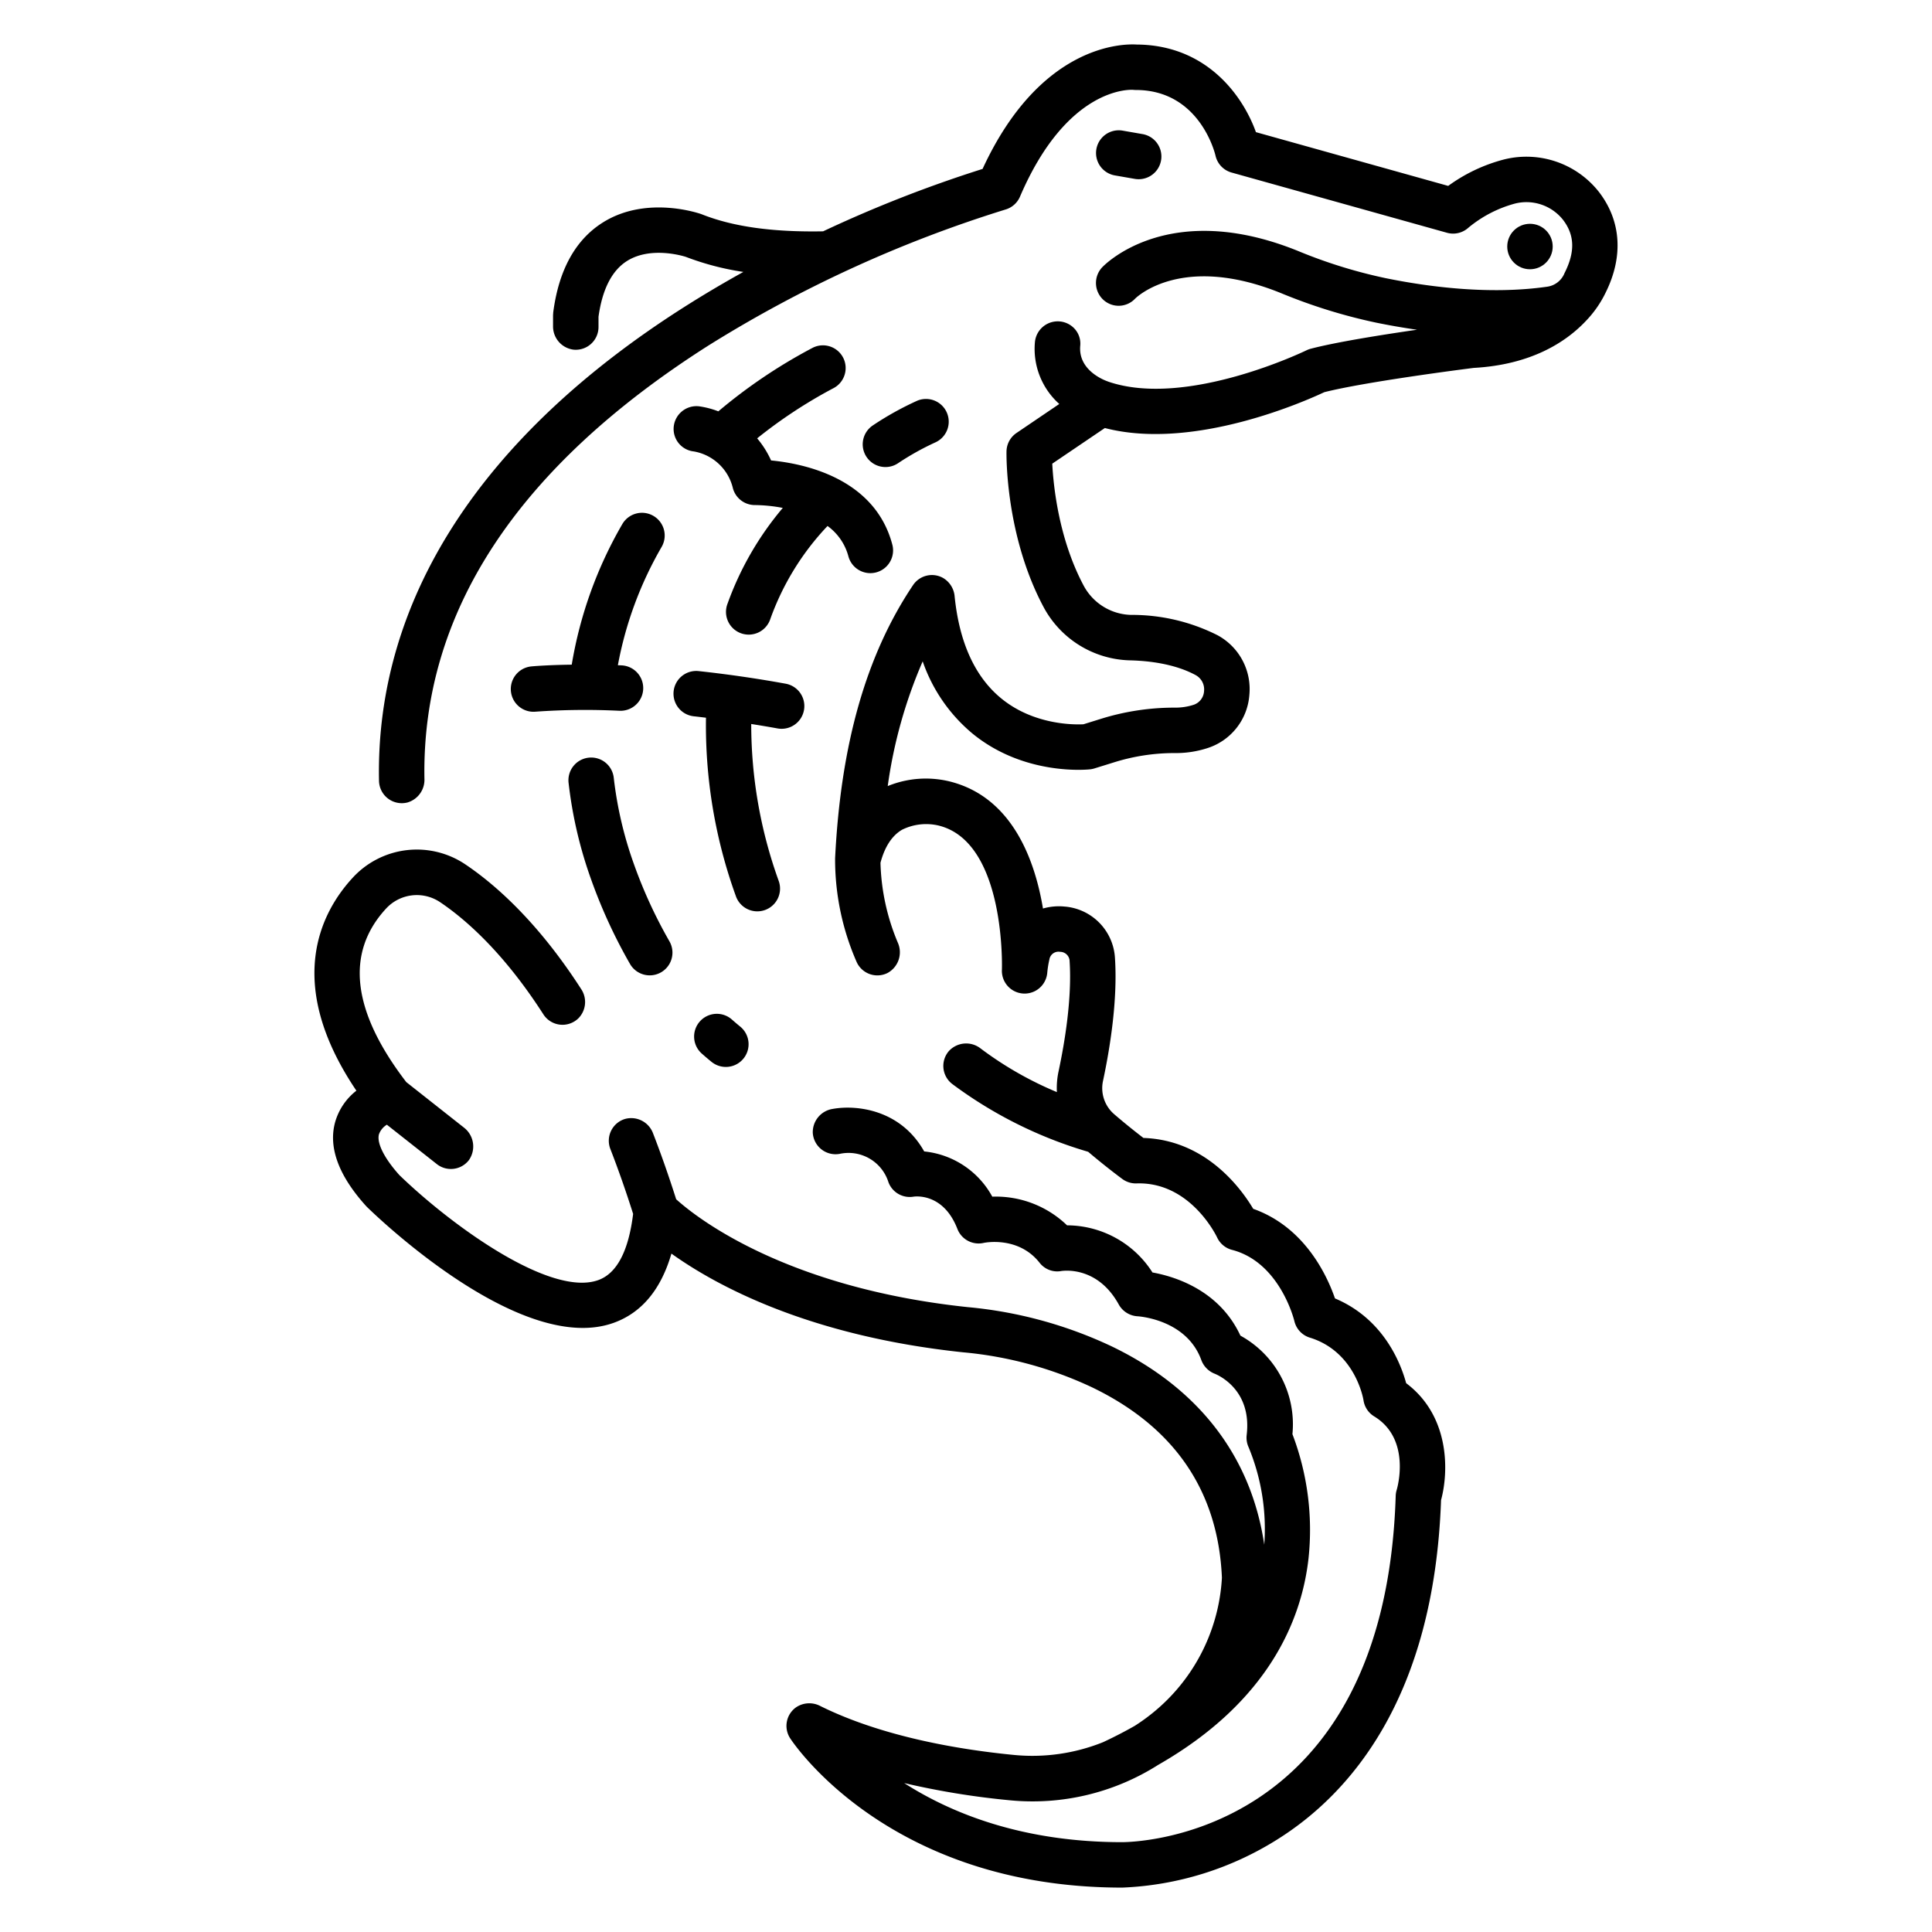 <?xml version="1.0" ?><svg id="outline" viewBox="0 0 340 340" xmlns="http://www.w3.org/2000/svg"><title/><path d="M62.013,154.529c-5.43,5.912-12.148,18.377.706,37.412A10.747,10.747,0,0,0,59,197.4c-1.268,4.461.556,9.453,5.421,14.839l.174.181c2.744,2.669,27.5,26.139,43.437,20.364,4.9-1.776,8.288-5.858,10.127-12.17,7.8,5.58,24.127,14.515,51.431,17.381.059.006.118.011.177.014a67.538,67.538,0,0,1,22.409,6.134c14.512,6.993,22.2,18.262,22.861,33.5-.009.17-.027.508-.069.988A32.941,32.941,0,0,1,203.1,301.245a34.14,34.14,0,0,1-3.4,2.473c-1.736.989-3.592,1.952-5.587,2.882l0,0a33.414,33.414,0,0,1-15.747,2.234c-9.474-.926-23.041-3.17-34-8.6a4.162,4.162,0,0,0-4.289.239,4,4,0,0,0-1.02,5.44c.7,1.072,17.616,26.273,58.416,26.273h.059a55.453,55.453,0,0,0,27.4-8.565C237.341,315.793,252.36,299.1,253.6,264c1.368-5.036,1.566-14.8-6.139-20.583-.968-3.562-4-11.329-12.528-14.917-1.4-4.056-5.341-12.567-14.385-15.766-2.185-3.667-8.388-12.115-19.323-12.475-1.124-.861-3.046-2.37-5.14-4.172a6.044,6.044,0,0,1-1.978-5.844c1.226-5.746,2.588-14.153,2.112-21.571a9.641,9.641,0,0,0-8.972-9.141,10.144,10.144,0,0,0-3.7.354c-1.432-8.554-5.37-19.357-16.009-22.258a17.67,17.67,0,0,0-11.312.709,83.784,83.784,0,0,1,6.151-21.948,28.7,28.7,0,0,0,8.868,12.793c9.117,7.386,20.149,6.256,20.612,6.205a4.035,4.035,0,0,0,.744-.156l3.425-1.063a35.528,35.528,0,0,1,10.525-1.64h.151a18,18,0,0,0,5.975-.933,10.643,10.643,0,0,0,7.193-9.328,10.763,10.763,0,0,0-5.64-10.494,33.43,33.43,0,0,0-15.2-3.56,9.724,9.724,0,0,1-8.33-5.164c-4.364-8.194-5.315-17.459-5.52-21.452l9.257-6.271c15.647,4.075,35.5-4.838,38.616-6.307,7.292-1.841,24.561-4.054,26.295-4.273,10.1-.555,16.129-4.531,19.519-8.03.045-.044.086-.09.129-.136a19.217,19.217,0,0,0,3.594-5.132c3.14-6.349,2.7-12.633-1.229-17.7a16.236,16.236,0,0,0-16.615-5.7,29.094,29.094,0,0,0-9.887,4.669l-33.837-9.46c-2.268-6.34-8.62-15.347-21-15.418-2.365-.146-16.957-.1-27.106,21.89a226.205,226.205,0,0,0-28.064,10.982c-8.818.162-15.8-.8-21.3-2.978-.045-.018-.091-.035-.136-.051-.386-.137-9.547-3.3-17.174,1.379-4.915,3.018-7.9,8.372-8.883,15.914l-.032.507v1.9a4.116,4.116,0,0,0,3.607,4.153,4,4,0,0,0,4.393-3.981V55.747c.674-4.866,2.377-8.179,5.064-9.847,4.148-2.576,9.8-.859,10.313-.692a48.208,48.208,0,0,0,10.119,2.646c-3.387,1.879-6.831,3.907-10.28,6.095C84.67,76.707,66.05,105.576,66.7,137.434a4.011,4.011,0,0,0,5.028,3.783,4.157,4.157,0,0,0,2.966-4.16C74.183,107.869,91,82.214,124.684,60.8a223.513,223.513,0,0,1,52.228-23.916A4,4,0,0,0,179.5,34.61c8.344-19.467,19.519-18.826,19.921-18.8a3.827,3.827,0,0,0,.454.026c11.206,0,13.927,11.092,14.032,11.544a4,4,0,0,0,2.828,2.984l37.913,10.6a4,4,0,0,0,3.753-.88,21.621,21.621,0,0,1,8.2-4.257,8.219,8.219,0,0,1,8.434,2.819c2.075,2.676,2.186,5.636.347,9.314-.049.1-.073.148-.115.25,0,.011-.013.031-.026.059a3.852,3.852,0,0,1-2.93,2.181c-10.133,1.46-20.942.038-28.519-1.511a87.489,87.489,0,0,1-15.358-4.772c-22.679-9.187-33.986,2.368-34.458,2.865a4.024,4.024,0,0,0,.135,5.674,3.977,3.977,0,0,0,5.636-.133c.333-.33,8.327-8.022,25.684-.991a95.282,95.282,0,0,0,16.757,5.2c2.172.444,4.592.878,7.185,1.246-6.286.907-14.273,2.179-18.721,3.349a4.017,4.017,0,0,0-.745.277c-.21.1-21.095,10.222-34.854,5.514-.01,0-.02,0-.03-.006L195,67.144c-.539-.181-5.257-1.892-4.9-6.255a3.88,3.88,0,0,0-1.657-3.617,4.031,4.031,0,0,0-6.315,2.955,13,13,0,0,0,4.288,10.865L178.884,76.2a4,4,0,0,0-1.756,3.232c-.012.6-.215,14.747,6.513,27.378a17.736,17.736,0,0,0,15.2,9.4c3.235.077,7.871.589,11.577,2.6a2.863,2.863,0,0,1,1.477,2.8,2.7,2.7,0,0,1-1.829,2.422,10.419,10.419,0,0,1-3.329.5,43.428,43.428,0,0,0-13.084,2l-2.989.929c-1.6.08-8.719.148-14.456-4.548-4.614-3.777-7.374-9.808-8.206-17.929a4.169,4.169,0,0,0-2-3.252,4,4,0,0,0-5.32,1.238c-8.239,12.268-12.726,28-13.718,48.081h0v.021a44.949,44.949,0,0,0,3.749,18.128,4,4,0,0,0,5.448,2.046,4.147,4.147,0,0,0,1.851-5.33,38.683,38.683,0,0,1-3.063-14.08c.748-2.815,2.02-4.777,3.8-5.816a9.545,9.545,0,0,1,6.556-.707l.106.03c11.6,3.135,10.919,25.1,10.909,25.314a4,4,0,0,0,7.978.567,17.183,17.183,0,0,1,.377-2.372,1.621,1.621,0,0,1,1.891-1.345,1.679,1.679,0,0,1,1.669,1.682c.418,6.507-.832,14.135-1.953,19.389a14.027,14.027,0,0,0-.287,3.613,61.933,61.933,0,0,1-13.422-7.678,4.125,4.125,0,0,0-5.58.449,4,4,0,0,0,.577,5.795,75.466,75.466,0,0,0,23.928,11.939c3.245,2.753,5.9,4.705,6.019,4.792a4.007,4.007,0,0,0,2.5.772c9.4-.312,14,9.131,14.179,9.516a4,4,0,0,0,2.622,2.181c8.452,2.191,10.942,12.413,10.962,12.5a4,4,0,0,0,2.725,2.942c7.976,2.454,9.4,10.707,9.45,11.031a4,4,0,0,0,1.877,2.83c6.547,3.986,4.07,12.584,3.967,12.928a4.064,4.064,0,0,0-.178,1.061c-1.885,60.353-46.23,60.925-48.119,60.943-17.524,0-30.045-5.062-38.379-10.4a139.447,139.447,0,0,0,18.465,3.016,41.244,41.244,0,0,0,26.23-6.216c19.564-11.2,25.257-25.683,26.457-36.314a47.346,47.346,0,0,0-2.829-21.889,17.8,17.8,0,0,0-9.155-17.341c-3.728-8.039-11.6-10.419-15.474-11.115a17.884,17.884,0,0,0-15.032-8.294,18.043,18.043,0,0,0-13.158-5.046,15.393,15.393,0,0,0-11.983-7.959c-4.166-7.418-11.956-8.233-16.107-7.483a4.137,4.137,0,0,0-3.5,4.232,4.014,4.014,0,0,0,4.764,3.672,7.359,7.359,0,0,1,8.548,4.987,4,4,0,0,0,4.389,2.556c.213-.036,5.251-.773,7.75,5.678a4,4,0,0,0,4.607,2.458c.059-.015,6.078-1.3,9.849,3.482a3.928,3.928,0,0,0,3.8,1.468c.655-.1,6.473-.783,10.143,5.891a4.042,4.042,0,0,0,3.288,2.067c.353.022,8.675.6,11.246,7.728a4.114,4.114,0,0,0,2.329,2.376c.677.269,6.588,2.859,5.644,10.792a4.053,4.053,0,0,0,.34,2.152,37.628,37.628,0,0,1,2.756,17.148c-2.3-15.49-11.475-27.49-26.841-34.895a75.335,75.335,0,0,0-25.3-6.906c-32.66-3.446-48.286-16.2-51.355-18.99-1.277-4.016-2.642-7.919-4.071-11.607a4.1,4.1,0,0,0-4.866-2.54,4,4,0,0,0-2.645,5.3c1.408,3.62,2.752,7.463,4.008,11.425-.806,6.542-2.858,10.462-6.111,11.643-8.452,3.07-25.929-9.67-35.036-18.482-2.661-2.971-4-5.647-3.581-7.174a3.273,3.273,0,0,1,1.39-1.682l8.793,6.932a4,4,0,0,0,5.635-.687,4.19,4.19,0,0,0-.839-5.718L71.5,190.431c-9.54-12.432-10.759-22.691-3.6-30.491A7.354,7.354,0,0,1,77.5,158.8c4.408,2.978,11.13,8.814,18.124,19.705a4,4,0,0,0,6.172.693,4.09,4.09,0,0,0,.478-5.141c-7.7-11.956-15.283-18.5-20.3-21.886A15.307,15.307,0,0,0,62.013,154.529Z"/><path d="M196.2,30.871l3.5.609a4.075,4.075,0,0,0,.691.06,4,4,0,0,0,.68-7.941l-3.5-.61a4,4,0,0,0-1.371,7.882Z"/><path d="M128.843,179.456a4,4,0,1,0-5.311,5.982q.806.716,1.646,1.4a4,4,0,1,0,5.055-6.2Q129.525,180.061,128.843,179.456Z"/><path d="M108.013,136.9a4,4,0,1,0-7.948.907,75.529,75.529,0,0,0,4.053,17.212,91.336,91.336,0,0,0,6.763,14.636,4,4,0,1,0,6.918-4.018,83.209,83.209,0,0,1-6.161-13.349A67.582,67.582,0,0,1,108.013,136.9Z"/><path d="M114.983,90.784a4,4,0,0,0-5.467,1.452,73.119,73.119,0,0,0-8.9,24.734c-4.428.058-6.956.293-7.113.309a4,4,0,0,0,.381,7.981c.127,0,.254-.006.383-.018a123.692,123.692,0,0,1,14.773-.156,4,4,0,0,0,.313-7.994c-.212-.009-.41-.014-.618-.021a65.117,65.117,0,0,1,7.7-20.82A4,4,0,0,0,114.983,90.784Z"/><path d="M148.414,63.012a4,4,0,0,0-5.352-1.83,92.677,92.677,0,0,0-16.645,11.207A15.244,15.244,0,0,0,123,71.5a4.024,4.024,0,0,0-4.431,3.544,3.98,3.98,0,0,0,3.522,4.4,8.58,8.58,0,0,1,6.893,6.5,4,4,0,0,0,3.856,2.939h.051a27.722,27.722,0,0,1,4.869.5,54.613,54.613,0,0,0-9.715,16.827,4,4,0,1,0,7.5,2.778,46.53,46.53,0,0,1,10.088-16.423,9.661,9.661,0,0,1,3.665,5.317,4,4,0,0,0,7.737-2.036c-3.085-11.722-15.58-14.268-21.339-14.816a16.371,16.371,0,0,0-2.45-3.887,84.612,84.612,0,0,1,13.34-8.784A4,4,0,0,0,148.414,63.012Z"/><path d="M137.552,128.256a4,4,0,0,0,.712-7.936c-5.07-.922-10.205-1.667-15.263-2.214a4,4,0,1,0-.861,7.953c.7.076,1.4.164,2.1.247a88.37,88.37,0,0,0,5.243,31.348,4,4,0,1,0,7.563-2.607,81.253,81.253,0,0,1-4.842-27.636c1.545.245,3.088.5,4.624.78A4.024,4.024,0,0,0,137.552,128.256Z"/><path d="M155.826,82.193a3.972,3.972,0,0,0,2.186-.654,47.18,47.18,0,0,1,6.553-3.666,4,4,0,0,0-3.1-7.374,53.824,53.824,0,0,0-7.831,4.347,4,4,0,0,0,2.195,7.347Z"/><circle cx="269.25" cy="43.385" r="4"/></svg>